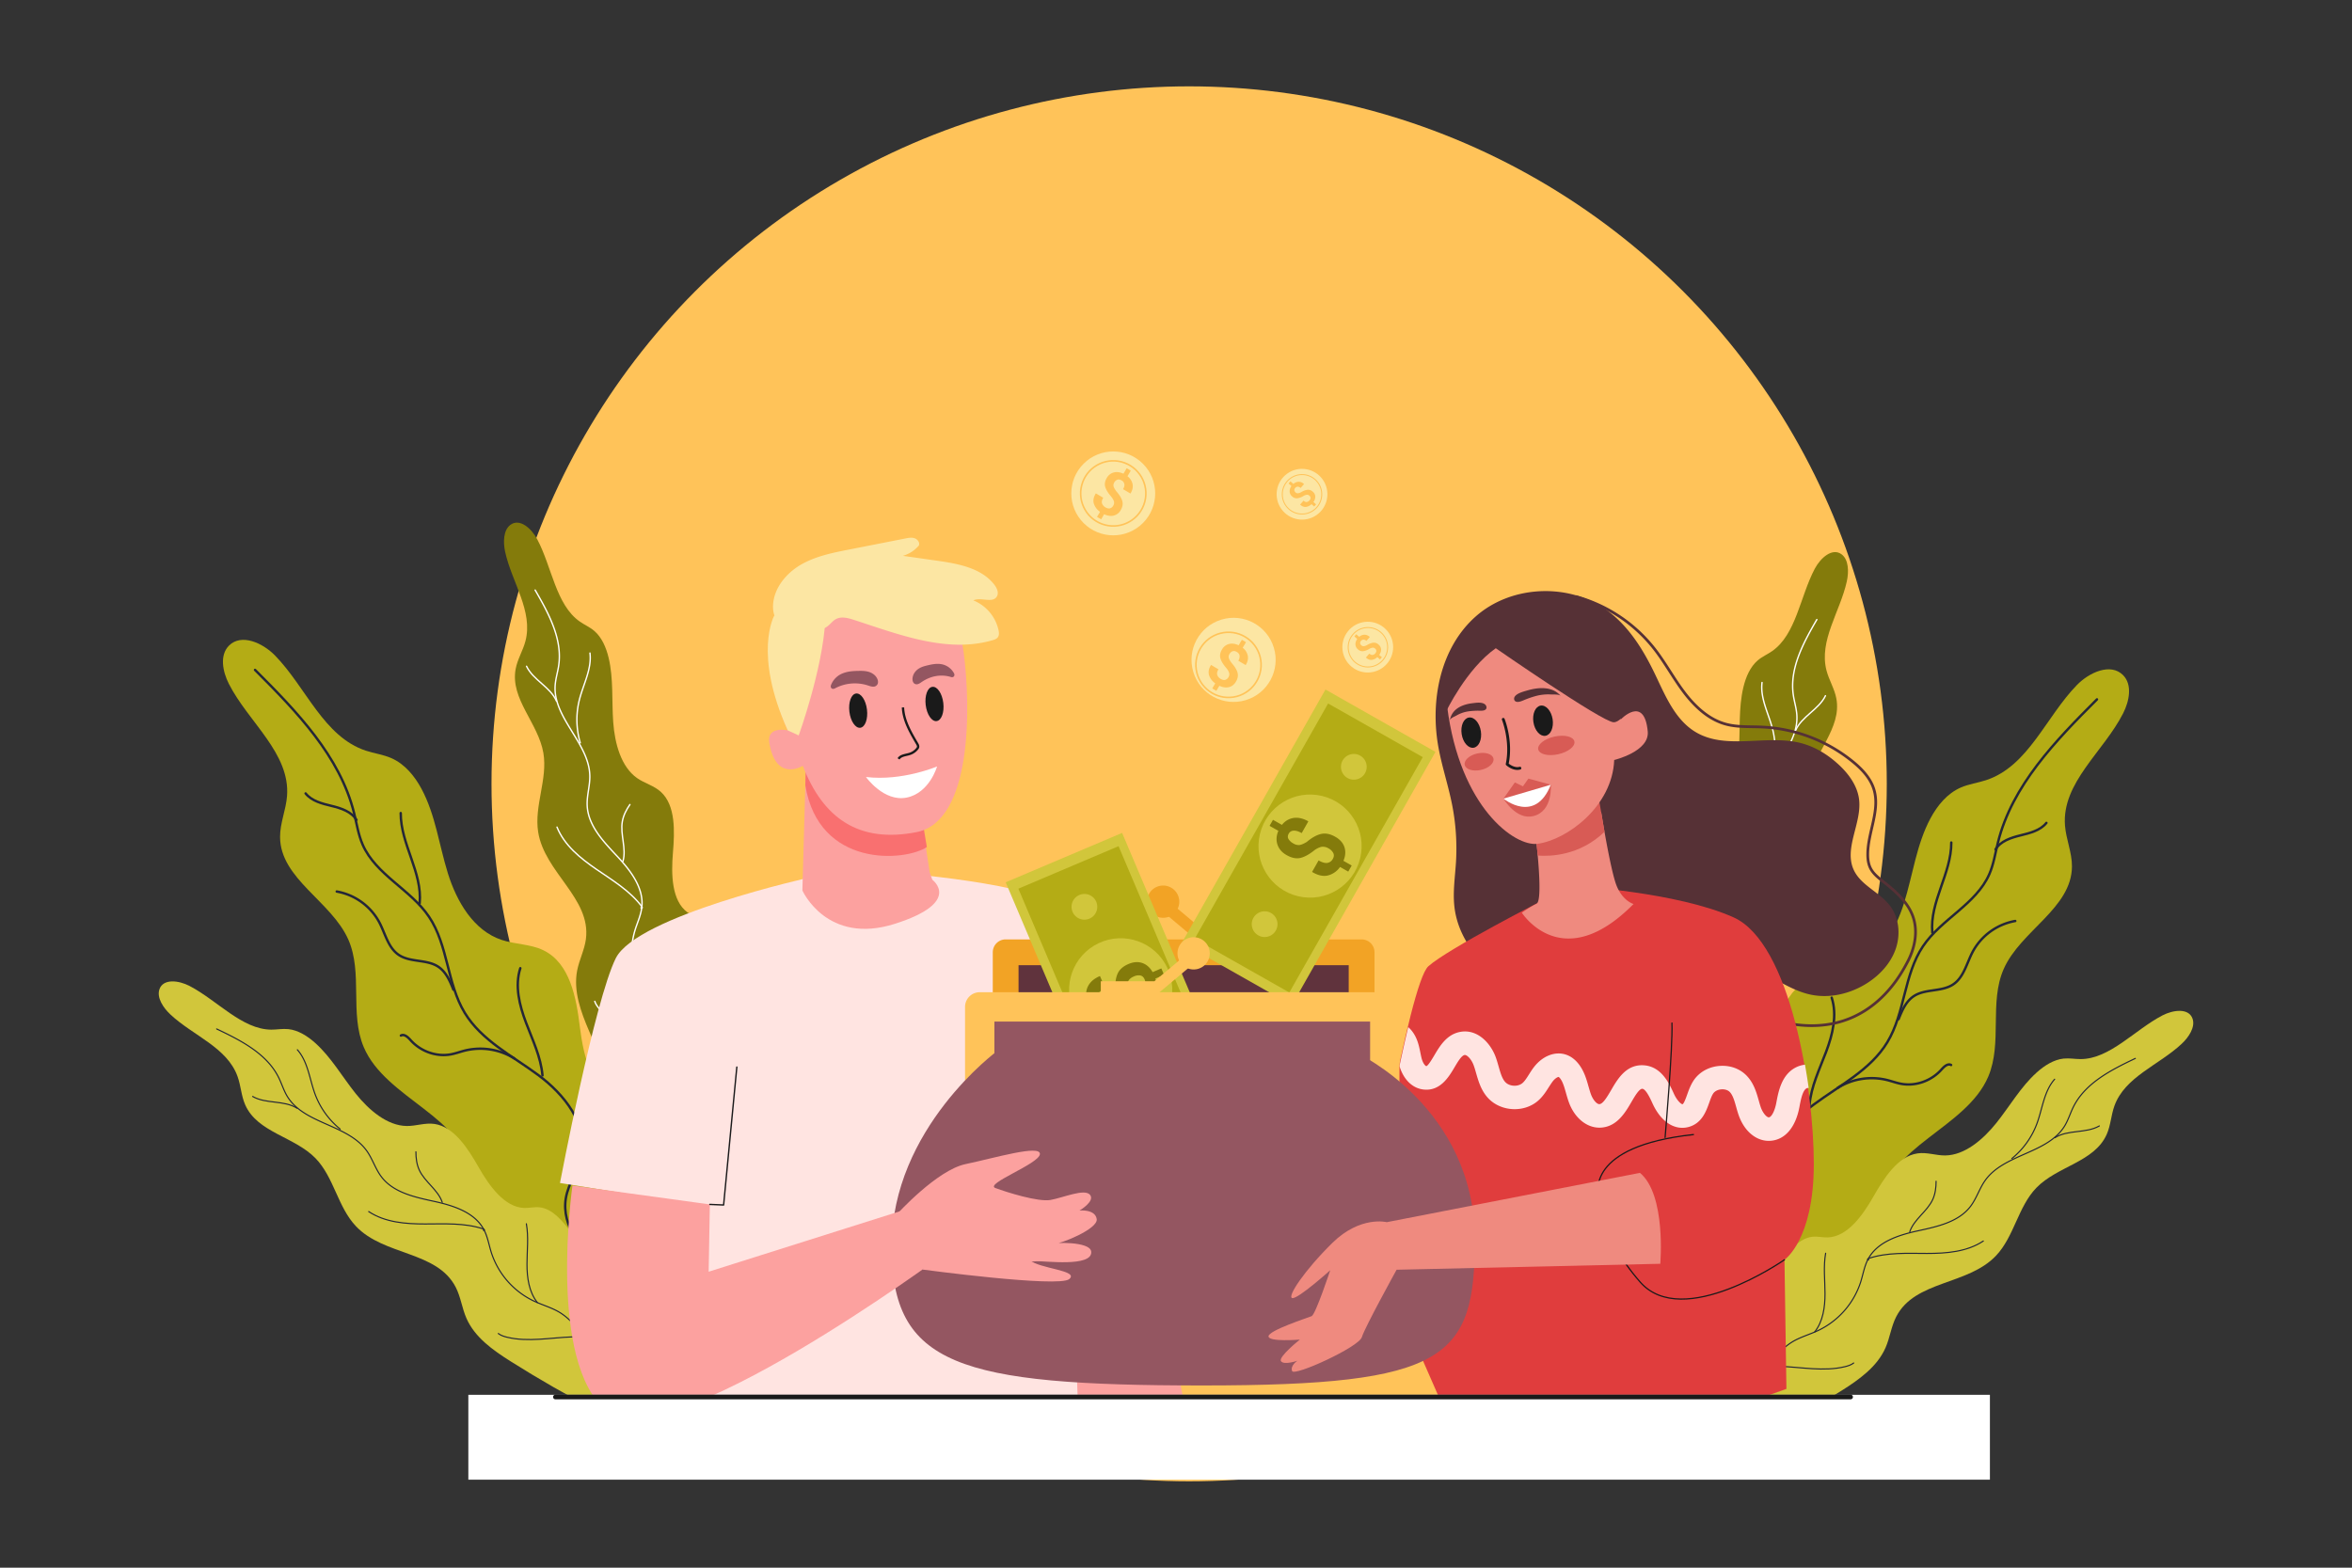 <svg xmlns="http://www.w3.org/2000/svg" viewBox="0 0 3000 2000"><rect x="0" y="0" width="3000" height="2000" fill="#333333" stroke="none"/><defs><style>.cls-1{isolation:isolate;}.cls-2{fill:#ffc359;}.cls-3{fill:#b4ac15;}.cls-17,.cls-22,.cls-25,.cls-26,.cls-28,.cls-29,.cls-4,.cls-6,.cls-8,.cls-9{fill:none;}.cls-4,.cls-8{stroke:#242638;}.cls-22,.cls-25,.cls-29,.cls-4,.cls-6,.cls-8,.cls-9{stroke-linecap:round;stroke-linejoin:round;}.cls-4{stroke-width:3.09px;}.cls-5{fill:#847b0b;}.cls-6{stroke:#fff;stroke-width:1.75px;}.cls-7{fill:#d1c63b;}.cls-8{stroke-width:1.43px;}.cls-9{stroke:#f97070;stroke-width:2.11px;}.cls-10{fill:#fca19f;}.cls-11{fill:#ffe4e1;}.cls-12{fill:#f97070;}.cls-13{fill:#945661;}.cls-14{fill:#1a1a1a;}.cls-15{fill:#fff;}.cls-16{fill:#fce6a3;}.cls-17{stroke:#563136;stroke-width:3.47px;}.cls-17,.cls-26,.cls-28{stroke-miterlimit:10;}.cls-18{fill:#563136;}.cls-19{fill:#e03d3d;}.cls-20{fill:#ef8a7f;}.cls-21{fill:#d85b55;}.cls-22,.cls-25,.cls-29{stroke:#1a1a1a;}.cls-22{stroke-width:1.57px;}.cls-23{fill:#f2a325;}.cls-24{fill:#60333d;}.cls-25{stroke-width:1.74px;}.cls-26,.cls-28{stroke:#ffc359;}.cls-26{stroke-width:2.02px;}.cls-26,.cls-27,.cls-28{mix-blend-mode:multiply;}.cls-28{stroke-width:1.22px;}.cls-29{stroke-width:5.96px;}</style></defs><g class="cls-1"><g id="Layer_1" data-name="Layer 1"><circle class="cls-2" cx="1516.76" cy="1000" r="889.84"/><path class="cls-3" d="M2707.84,861.16c-15.8-15.73-43-3.32-58.58,12.63-39.76,40.7-62,103.74-116,121.51-10.64,3.5-22,4.93-32.24,9.4-17.2,7.47-29.85,22.83-38.71,39.36-17.82,33.28-22.4,71.83-33.65,107.86s-32.68,72.83-68.49,84.78c-17.33,5.78-36.6,5.18-53.06,13.1-34.24,16.49-42.18,60.72-46.81,98.44s-15.51,82.18-51.27,95.07c-9.64,3.48-20.2,4.13-29.55,8.32-22.52,10.09-31.49,36.79-37.82,60.64q-34.82,131.19-59.58,264.77c-1.31,7-2.54,14.63.41,21.17,3.78,8.42,13.18,12.52,21.77,15.88l65.07,25.45c11.7,4.58,24.16,9.23,36.51,7,13.37-2.46,23.86-12.51,33.39-22.19q63.08-64.05,119.88-133.88c23.34-28.69,46.93-61.1,46.81-98.08-.07-19.38-6.78-38.43-5.43-57.76,5-71.92,107.55-94.91,135.63-161.32,18.1-42.8.9-94.49,19.58-137,21.53-49,86.84-77.44,87.11-131,.09-17.7-7.56-34.58-8.9-52.23-4.17-54.65,49.33-94.2,74.18-143.06C2716,894.41,2720.19,873.45,2707.84,861.16Z"/><path class="cls-4" d="M2674.71,892.23c-53,53-108.24,109.83-126.33,182.61-3.37,13.57-5.41,27.61-11,40.41-16.85,38.42-61.22,57.13-84.62,92-24.4,36.31-22.82,85-45.5,122.46-21.38,35.26-60.51,54.8-93.67,79.33s-63.84,62.81-55,103.09c4.12,18.71,16.4,35,19.63,53.87,6.21,36.28-21.73,68.68-48.08,94.39-44.83,43.74-93.87,90.92-103,152.89"/><path class="cls-4" d="M2421.69,1300.17c4.41-11,9.34-22.58,19.15-29.16,14.72-9.87,35.75-5.3,50.47-15.16,13.54-9.07,17.2-26.91,24.75-41.35a76.82,76.82,0,0,1,54.41-39.53"/><path class="cls-4" d="M2610.2,1049.82c-7.79,9.75-21,12.94-33.1,15.93s-25.29,7.18-31.79,17.84"/><path class="cls-4" d="M2488.88,1074.86c.24,39.44-27.83,75.72-24.17,115"/><path class="cls-4" d="M2344.09,1387.84a82.09,82.09,0,0,1,62.79-10c6.06,1.51,11.95,3.73,18.1,4.86,18.63,3.45,38.69-3.93,51.28-18.09,3.31-3.71,8-8.32,12.38-5.91"/><path class="cls-4" d="M2336.33,1272.78c7.31,22.52,1.18,47.12-7.18,69.27s-19.06,44-21.09,67.54"/><path class="cls-5" d="M2348.87,707.1c-11.8-8.64-26.72,4.57-34.08,18.42-18.75,35.35-23.75,83.77-54.36,105.11-6,4.2-12.75,7-18.42,11.87-9.49,8.09-15.14,21-18.3,34.24-6.36,26.54-3.91,54.69-5.88,82.13s-10.06,57.06-30.31,71.32c-9.81,6.91-21.66,9.58-30.64,17.87-18.68,17.24-17.52,50-15.21,77.55s1.7,61-18.39,75.88c-5.42,4-11.78,6.19-16.93,10.68-12.39,10.8-14.23,31.23-14.85,49.21q-3.42,98.92-.38,197.92c.16,5.23.44,10.81,3.13,15,3.46,5.38,9.76,6.78,15.47,7.79l43.22,7.63c7.77,1.37,16,2.67,23.26-.93,7.83-3.91,12.87-12.74,17.38-21.16q29.82-55.71,55-114.53c10.36-24.16,20.36-51,15.26-77.3-2.68-13.77-9.37-26.24-11.18-40.2-6.71-52,52.81-84.83,60.93-136.59,5.23-33.35-12.31-67.35-6.69-100.62,6.48-38.34,42.53-69.06,35.4-107.2-2.35-12.6-9.32-23.38-12.55-35.72-10-38.2,17.33-74.94,25.87-113.69C2358.36,729.45,2358.09,713.86,2348.87,707.1Z"/><path class="cls-6" d="M2317.41,790.4c-17.22,29.72-35.08,62.45-30,96.44,1.25,8.45,3.91,16.69,4.48,25.21,2.79,41.77-43.54,73.62-44.21,115.47-.21,12.75,4,25.31,3.34,38-1.23,25.25-20.41,45.41-37.71,63.85s-34.91,40.92-31.91,66c1.19,9.93,5.58,19.14,8.55,28.69a104.1,104.1,0,0,1-9.58,82.64c-5.94,10.09-13.61,19.17-18.51,29.79-7.1,15.4-7.89,32.85-8.57,49.8l-3,74.84"/><path class="cls-6" d="M2196.54,1064c4.54,6.57,8.33,13.84,9.68,21.71,2.87,16.74-5.47,34.29-.82,50.63"/><path class="cls-6" d="M2247.5,870.74c-2.5,20.51,8.59,39.91,13.59,60a104.14,104.14,0,0,1-1.21,54.56"/><path class="cls-6" d="M2328.4,887.57c-8.52,17.78-30.49,26.38-38.22,44.52"/><path class="cls-6" d="M2289.55,1092.79c-9.3,23.15-29.79,39.74-50.36,53.86s-42.55,27.32-57.61,47.22c-.47.62-1,1.45-.57,2.14s1.8,0,1.25-.54"/><path class="cls-6" d="M2132.35,1219.79c7.17,15.69,18.82,28.82,28.61,43s18.05,30.68,16.85,47.9"/><path class="cls-6" d="M2241.38,1315.1c-1.27,3.88-3.85,7.19-6.58,10.22-18.63,20.71-45.32,31.82-68.8,46.8-6.87,4.38-14.29,10.74-13.44,18.84"/><path class="cls-7" d="M2796.61,1299.57c-4.81-13.78-24.56-11.36-38.44-4.12-35.42,18.47-66.91,55.47-104.15,55.71-7.34,0-14.47-1.42-21.87-.65-12.38,1.29-24.35,8.75-34.4,17.81-20.24,18.24-34.15,42.77-51.29,64.23s-40.53,41.25-65.26,41.53c-12,.13-23.23-4.37-35.3-2.63-25.12,3.61-42.67,31.2-56.37,55.19s-33.06,51.09-58,52c-6.73.25-13.19-1.57-20-.79-16.3,1.88-29.37,17.64-40.05,32.08q-58.74,79.43-112.22,162.58c-2.82,4.39-5.75,9.14-5.91,14.1-.19,6.38,4.2,11.1,8.32,15.15l31.24,30.72c5.62,5.52,11.66,11.26,19.66,12.38,8.65,1.22,17.79-3.19,26.26-7.57q56-29,110-63.08c22.19-14,45.6-30.45,56.26-55,5.59-12.83,7.14-26.88,13.55-39.39,23.86-46.54,91.39-39.91,127.34-77.89,23.17-24.47,28-62.36,51.4-86.54,27-27.88,74-32.76,89.74-68.16,5.19-11.7,5.55-24.5,9.87-36.47,13.39-37.07,56.63-51.85,85.56-78.9C2791.78,1323.31,2800.38,1310.34,2796.61,1299.57Z"/><path class="cls-8" d="M2723.64,1350.29c-31,14.71-64.17,31.54-79.25,62.33-3.75,7.66-6.22,15.94-10.57,23.27-21.33,35.94-77.44,35.93-101.67,70-7.38,10.37-11.05,23.06-18.76,33.18-15.28,20.07-42.46,25.8-67.11,31.19s-51.86,13.92-63.58,36.26c-4.64,8.84-6.24,18.9-9.2,28.44a103.92,103.92,0,0,1-54.61,62.55c-10.59,4.94-22,8.07-32.07,14-14.55,8.65-25.07,22.55-35.2,36.11l-44.77,59.88"/><path class="cls-8" d="M2469.51,1507c0,8-1,16.09-4.32,23.33-7.11,15.39-23.89,25.11-29.3,41.18"/><path class="cls-8" d="M2620.7,1376.84c-13.65,15.46-15.5,37.69-22.72,57a104,104,0,0,1-31.85,44.19"/><path class="cls-8" d="M2677.73,1436.43c-17.06,9.81-40,4.46-56.62,15"/><path class="cls-8" d="M2529.73,1583.26c-20.74,13.79-47,15.85-71.88,15.83s-50.45-1.6-74.08,6.26c-.75.24-1.62.65-1.69,1.43s1.48,1,1.34.27"/><path class="cls-8" d="M2328.61,1598.83c-3,17-.82,34.35-.79,51.58s-2.51,35.44-13.23,48.92"/><path class="cls-8" d="M2364.4,1738.87c-3.23,2.48-7.23,3.75-11.19,4.7-27,6.49-55.27.53-83.06-.42-8.12-.28-17.82.76-21.7,7.9"/><path class="cls-3" d="M292.16,823.56c15.8-15.72,43-3.31,58.58,12.64,39.76,40.7,62,103.74,116,121.51,10.64,3.5,22,4.93,32.24,9.4,17.2,7.47,29.85,22.83,38.71,39.36,17.82,33.28,22.4,71.83,33.65,107.86s32.68,72.83,68.49,84.78c17.33,5.78,36.6,5.18,53.06,13.1,34.24,16.49,42.18,60.72,46.81,98.44s15.51,82.17,51.27,95.07c9.64,3.48,20.2,4.13,29.55,8.32,22.52,10.09,31.49,36.79,37.82,60.64q34.82,131.19,59.58,264.77c1.31,7,2.54,14.63-.41,21.17-3.78,8.42-13.18,12.52-21.77,15.88L830.7,1802c-11.7,4.57-24.16,9.23-36.51,7-13.37-2.46-23.86-12.51-33.39-22.19q-63.07-64-119.88-133.88c-23.34-28.69-46.93-61.1-46.81-98.08.07-19.38,6.78-38.43,5.43-57.76-5-71.92-107.55-94.91-135.63-161.32-18.1-42.8-.9-94.49-19.58-137-21.53-49-86.84-77.44-87.11-131-.09-17.7,7.56-34.58,8.9-52.23,4.17-54.65-49.33-94.2-74.18-143.06C284,856.82,279.81,835.86,292.16,823.56Z"/><path class="cls-4" d="M325.29,854.64c53,53,108.24,109.83,126.33,182.61,3.37,13.57,5.41,27.6,11,40.41,16.85,38.42,61.22,57.13,84.62,91.95,24.4,36.31,22.82,85.05,45.5,122.45,21.38,35.27,60.51,54.81,93.67,79.34s63.84,62.8,55,103.09c-4.12,18.71-16.4,35-19.63,53.87-6.21,36.28,21.73,68.68,48.08,94.38,44.83,43.75,93.87,90.93,103,152.9"/><path class="cls-4" d="M578.31,1262.58c-4.41-11-9.34-22.58-19.15-29.16-14.72-9.87-35.75-5.3-50.47-15.16-13.54-9.07-17.2-26.91-24.75-41.35a76.82,76.82,0,0,0-54.41-39.53"/><path class="cls-4" d="M389.8,1012.22c7.79,9.76,21,13,33.1,15.93s25.29,7.19,31.79,17.85"/><path class="cls-4" d="M511.12,1037.27c-.24,39.44,27.83,75.72,24.17,115"/><path class="cls-4" d="M655.91,1350.25a82.14,82.14,0,0,0-62.79-10c-6.06,1.52-12,3.74-18.1,4.87-18.63,3.45-38.69-3.93-51.28-18.09-3.31-3.71-8-8.32-12.38-5.91"/><path class="cls-4" d="M663.67,1235.18c-7.31,22.53-1.18,47.13,7.18,69.28s19.06,44,21.09,67.54"/><path class="cls-5" d="M651.13,669.51c11.8-8.64,26.72,4.57,34.08,18.42C704,723.28,709,771.7,739.57,793c6,4.2,12.75,7,18.42,11.87,9.49,8.09,15.14,21.05,18.3,34.23,6.36,26.55,3.91,54.7,5.88,82.14s10.06,57.06,30.31,71.32c9.81,6.91,21.66,9.58,30.64,17.87,18.68,17.24,17.52,50,15.21,77.55s-1.7,61,18.39,75.88c5.42,4,11.78,6.19,16.93,10.67,12.39,10.81,14.23,31.24,14.85,49.22q3.42,98.91.38,197.92c-.16,5.23-.44,10.81-3.13,15-3.46,5.38-9.76,6.78-15.47,7.79l-43.22,7.63c-7.77,1.37-16,2.67-23.26-.93-7.83-3.91-12.87-12.74-17.38-21.16q-29.82-55.71-55-114.53c-10.36-24.16-20.36-51-15.26-77.3,2.68-13.77,9.37-26.24,11.18-40.2,6.71-52-52.81-84.83-60.93-136.59-5.23-33.35,12.31-67.35,6.69-100.62-6.48-38.35-42.53-69.06-35.4-107.2C660,841,667,830.21,670.22,817.87c10-38.2-17.33-74.94-25.87-113.69C641.64,691.86,641.91,676.27,651.13,669.51Z"/><path class="cls-6" d="M682.59,752.81c17.22,29.72,35.08,62.45,30,96.44-1.25,8.45-3.91,16.69-4.48,25.21-2.79,41.77,43.54,73.62,44.21,115.47.21,12.75-4,25.31-3.34,38,1.23,25.25,20.41,45.41,37.71,63.85s34.91,40.92,31.91,66c-1.19,9.93-5.58,19.14-8.55,28.69a104.1,104.1,0,0,0,9.58,82.64c5.94,10.09,13.61,19.17,18.51,29.79,7.1,15.4,7.89,32.85,8.57,49.8l3,74.84"/><path class="cls-6" d="M803.46,1026.41c-4.54,6.57-8.33,13.84-9.68,21.71-2.87,16.74,5.47,34.29.82,50.63"/><path class="cls-6" d="M752.5,833.15c2.5,20.51-8.59,39.91-13.59,60a104.14,104.14,0,0,0,1.21,54.56"/><path class="cls-6" d="M671.6,850c8.52,17.78,30.49,26.38,38.22,44.52"/><path class="cls-6" d="M710.45,1055.2c9.3,23.15,29.79,39.74,50.36,53.86s42.55,27.32,57.61,47.21c.47.63,1,1.46.57,2.15s-1.8,0-1.25-.54"/><path class="cls-6" d="M867.65,1182.2c-7.17,15.69-18.82,28.82-28.61,43s-18,30.68-16.85,47.9"/><path class="cls-6" d="M758.62,1277.51c1.27,3.88,3.85,7.19,6.58,10.22,18.63,20.71,45.32,31.82,68.8,46.8,6.87,4.38,14.29,10.74,13.44,18.84"/><path class="cls-7" d="M203.39,1262c4.81-13.78,24.56-11.36,38.44-4.12,35.42,18.47,66.91,55.47,104.15,55.71,7.34,0,14.47-1.42,21.87-.65,12.38,1.29,24.35,8.75,34.4,17.81,20.24,18.24,34.15,42.77,51.29,64.23s40.53,41.25,65.26,41.53c12,.13,23.23-4.37,35.3-2.63,25.12,3.61,42.67,31.2,56.37,55.19s33.06,51.09,58,52c6.73.25,13.19-1.57,20-.79,16.3,1.88,29.37,17.64,40,32.08q58.74,79.43,112.22,162.58c2.82,4.39,5.75,9.14,5.91,14.1.19,6.38-4.2,11.1-8.32,15.15l-31.24,30.71c-5.62,5.53-11.66,11.27-19.66,12.39-8.65,1.22-17.79-3.19-26.26-7.57q-56-29-110-63.08c-22.19-14-45.6-30.45-56.26-55-5.59-12.84-7.14-26.88-13.55-39.39-23.86-46.54-91.39-39.91-127.34-77.89-23.17-24.47-28-62.36-51.4-86.55-27-27.87-74-32.76-89.74-68.15-5.18-11.7-5.55-24.51-9.87-36.47-13.39-37.07-56.63-51.85-85.56-78.9C208.22,1285.72,199.62,1272.75,203.39,1262Z"/><path class="cls-8" d="M276.36,1312.7c31,14.71,64.17,31.53,79.25,62.33,3.75,7.66,6.22,15.94,10.57,23.27,21.33,35.94,77.44,35.93,101.67,70,7.38,10.37,11,23.06,18.76,33.18,15.28,20.07,42.46,25.8,67.11,31.19s51.86,13.92,63.58,36.26c4.64,8.84,6.24,18.9,9.2,28.44a103.92,103.92,0,0,0,54.61,62.55c10.59,4.94,22,8.07,32.07,14,14.55,8.65,25.07,22.55,35.2,36.11l44.77,59.88"/><path class="cls-8" d="M530.49,1469.4c0,8,1,16.09,4.32,23.33,7.11,15.39,23.89,25.11,29.3,41.18"/><path class="cls-8" d="M379.3,1339.25c13.65,15.46,15.5,37.68,22.72,57a104,104,0,0,0,31.85,44.19"/><path class="cls-8" d="M322.27,1398.84c17.06,9.81,40,4.46,56.62,15"/><path class="cls-8" d="M470.27,1545.67c20.74,13.79,47,15.85,71.88,15.83s50.45-1.6,74.08,6.26c.75.24,1.62.65,1.69,1.43s-1.48,1-1.34.27"/><path class="cls-8" d="M671.39,1561.24c3,17,.82,34.35.79,51.57s2.51,35.45,13.23,48.93"/><path class="cls-8" d="M635.6,1701.28c3.23,2.48,7.23,3.75,11.19,4.7,27,6.49,55.27.53,83.06-.42,8.12-.28,17.82.76,21.7,7.9"/><line class="cls-9" x1="841.93" y1="1527.09" x2="729.66" y2="1557.25"/><path class="cls-10" d="M1449.4,1357.24s39.16,323.88,45.19,352.5,27.11,140.09,27.11,140.09l-144.61,1.51L1347,1587.72l-10.54-132.56Z"/><path class="cls-11" d="M1033.63,1119.23s-221.06,49-248.17,103.19-71.19,286.78-71.19,286.78l186.26,30L880,1854.35s259.1,54.23,497.11-3L1365,1523h135.57s-40.67-290.36-132.18-360.41c-48.81-37.36-229.35-49.33-229.35-49.33Z"/><path class="cls-10" d="M1028,973.73,1023.44,1136s31.16,70.17,118,42.55,47.71-56.25,47.71-56.25l-3.37-9.68-16.1-106.7Z"/><path class="cls-12" d="M1027.17,1001.81l.64-23.22,42.84,4.82,41.77,9.48,61.4,37.5,8.39,50.28C1154.06,1099.2,1044.5,1107.56,1027.17,1001.81Z"/><path class="cls-10" d="M1229.08,831.69c9.49,71.27,10.75,215.9-59.77,229.85-74.21,14.67-119.61-18-145.35-84.57,0,0-34,21.67-42.67-29.05-3.82-22.37,23.46-16.15,23.46-16.15s-69.79-148.7,38.3-197.42C1123.26,698.2,1216.1,734.13,1229.08,831.69Z"/><path class="cls-13" d="M1107.1,874.51c2.32.73,4.67,1.62,7,1.53a5.82,5.82,0,0,0,5.51-3.94c1.2-3.72-1.22-8.29-4.1-10.86-5.8-5.16-13.14-5.47-19.9-5.36-6.92.12-13.9.47-20.32,3a26.14,26.14,0,0,0-15.17,14.72,4.92,4.92,0,0,0-.43,2.87,3.13,3.13,0,0,0,2.81,2.39,6.54,6.54,0,0,0,3.27-1.07A53.84,53.84,0,0,1,1107.1,874.51Z"/><path class="cls-13" d="M1176.05,869.78c-1.86,1.25-3.71,2.65-5.74,3.1a4.92,4.92,0,0,1-5.55-2.58c-1.78-3.35-.61-8.36,1.37-11.51,4-6.34,10.25-8.33,16.11-9.76s12.1-2.72,18.14-1.76a22.78,22.78,0,0,1,16,10.86,5.28,5.28,0,0,1,1,2.7,3.14,3.14,0,0,1-2,3,5.24,5.24,0,0,1-3-.3C1200.25,860,1187.31,862.24,1176.05,869.78Z"/><path class="cls-14" d="M1147.39,968.92c1.78-2.84,5.41-3.7,9.26-4.6a45,45,0,0,0,4.54-1.22,21.61,21.61,0,0,0,9.93-7,6.87,6.87,0,0,0,1.32-2.39c.63-2.32-.65-4.52-1.43-5.83-8.4-14.33-17.08-29.14-17.76-45.44l-3,.13c.72,17,9.59,32.18,18.18,46.82.72,1.23,1.4,2.51,1.12,3.53a4.21,4.21,0,0,1-.79,1.33,18.5,18.5,0,0,1-8.53,6c-1.36.46-2.81.8-4.27,1.14-4.27,1-8.68,2-11.11,5.94Z"/><ellipse class="cls-14" cx="1191.98" cy="898.07" rx="11.31" ry="22.02" transform="translate(-99.93 150.86) rotate(-6.95)"/><path class="cls-14" d="M1105.84,905.23c-1.47-12.07-7.69-21.24-13.89-20.48s-10,11.15-8.55,23.22,7.69,21.24,13.88,20.49S1107.31,917.3,1105.84,905.23Z"/><path class="cls-15" d="M1195.25,977.82s-44.33,18.95-90.69,13.46c0,0,22.78,32.15,51.94,26.24S1195.25,977.82,1195.25,977.82Z"/><path class="cls-16" d="M1004.75,931.77l14,6.51s30.5-84.17,33.89-146.87l-65-6.22S960.24,833.19,1004.75,931.77Z"/><path class="cls-16" d="M1089.13,790.81c-7.54-2.45-16.12-4.73-23.05-.89-3.67,2-6.28,5.51-9.49,8.2-13.52,11.33-33.72,6.8-50.59,1.67-4.12-1.25-8.34-2.56-11.73-5.22-6.33-5-8.5-13.67-8.26-21.71.66-21.89,16.24-41.12,35.12-52.2S1062,705.19,1083.46,701L1155,686.93c3.88-.76,8-1.51,11.7-.21s6.77,5.46,5.4,9.16a41.76,41.76,0,0,1-20.52,13.22l43.62,6.22c26.8,3.81,56.34,9.15,73,30.49,3.39,4.34,6.12,10.42,3.32,15.15-5.42,9.16-20.45.38-30,5a53.33,53.33,0,0,1,32.18,38.31c.58,2.84.86,6-.73,8.41s-4.4,3.34-7.07,4.12C1207.75,833.62,1146.72,809.51,1089.13,790.81Z"/><path class="cls-17" d="M2009.6,761a191.87,191.87,0,0,1,100.15,66.21c14,17.8,24.69,38,38.32,56s31.11,34.52,52.92,40.55c15.13,4.18,31.12,3,46.8,3.77a198.19,198.19,0,0,1,115.05,43.81c11.87,9.63,23,21.27,27.41,35.9,8.16,26.89-8.08,55-7.93,83.13,0,5.88.82,11.88,3.44,17.14,3.61,7.26,10.28,12.42,16.65,17.44,15.89,12.52,32,26.76,38.13,46,6.05,18.87,1.44,39.86-8,57.27s-58,112.72-183.32,68.83"/><path class="cls-18" d="M2371.24,1019.57c3.87,30.32-19.51,62.13-6.88,90,9.11,20.08,33.31,28.59,46.55,46.23,11.77,15.67,13.42,37.6,6.66,56s-21.09,33.36-37.83,43.57c-20.79,12.68-46.19,18.54-70,13.6-33.54-7-60.31-33.74-93.8-40.94-40.67-8.75-80.79,12.74-119.91,26.89-47.17,17.07-99.86,23.75-147.48,8s-88.46-57.36-93.57-107.27c-1.91-18.63,1-37.37,2.15-56.07a288.43,288.43,0,0,0-5-73.19c-4.84-24.42-12.83-48.14-17.33-72.62-11-59.8,2.17-127.55,47.88-167.65,46-40.4,120.93-42.9,169.56-5.65,26.41,20.23,44.34,49.54,58.72,79.54,13.29,27.7,25.75,58.55,52.22,74.15,39.31,23.15,90.46,2.31,134.56,14,17.88,4.74,34.06,14.81,47.62,27.41C2358.07,987.33,2369,1002.31,2371.24,1019.57Z"/><path class="cls-19" d="M1969.1,1147.91s-122.3,62.4-147.26,84.86-77.37,341.94-77.37,341.94l104.82,239.61s159.74,57.41,429.31-42.43l-2.5-164.73s37.44-25,37.44-122.3-29.95-282-102.33-314.49S2009,1130.44,2009,1130.44Z"/><path class="cls-20" d="M1958.32,1062.43s10.75,86,1.59,90.5a142.37,142.37,0,0,0-18.75,11.51s51.46,81,142.44-11.15c0,0-13.58-3.67-21.5-23.06s-19.84-94.52-19.84-94.52Z"/><path class="cls-21" d="M1961.38,1091.49c-1.44-16.11-3.06-29.06-3.06-29.06l80.7-45.25s5,29.45,7.55,44C2014.74,1091.79,1977.25,1092.74,1961.38,1091.49Z"/><path class="cls-20" d="M1845.89,901.48c16.23,128.66,86.32,179,115.36,175,37.48-5.09,95.39-47.75,97.69-106.92,0,0,45.19-10.74,42.78-36.39-4.43-47.24-34.79-15-34.79-15s38.63-115-88.88-150.54C1943.54,758,1830.32,778.14,1845.89,901.48Z"/><path class="cls-18" d="M1990.81,888c-2.1-2.54-8.89-1.81-12-2a61.24,61.24,0,0,0-19.22,1.78,122.09,122.09,0,0,0-14.35,4.82c-3.16,1.24-8.52,4.1-12,2.3-2.15-1.11-2.49-3.93-1.32-5.91,2.7-4.57,11.13-6.65,16.23-8.14C1963,876.47,1980.62,875.57,1990.81,888Z"/><path class="cls-18" d="M1849.27,919.18c.51-3.07,5.93-4.88,8.22-6.21a42.91,42.91,0,0,1,15.23-5.4,90.14,90.14,0,0,1,12.84-.89c2.9,0,8.15.61,10-2.29,1.15-1.8.21-4.48-1.5-5.84-4-3.15-11.19-2-15.67-1.44C1865.32,898.61,1851.7,904.22,1849.27,919.18Z"/><ellipse class="cls-21" cx="1985.1" cy="951" rx="23.62" ry="11.51" transform="translate(-159.04 453.3) rotate(-12.53)"/><path class="cls-21" d="M1904.91,967.68c-1.29-5.79-10.53-8.67-20.64-6.43s-17.25,8.77-16,14.57,10.54,8.68,20.64,6.43S1906.2,973.48,1904.91,967.68Z"/><path class="cls-14" d="M1938.41,981.9c-8.77,2-16.88-5.38-17.23-5.7a1.79,1.79,0,0,1-.54-1.69c6.07-28.53-4.77-55.88-4.88-56.15a1.78,1.78,0,0,1,1-2.33,1.83,1.83,0,0,1,2.33,1c.45,1.14,11.09,28,5.28,57.17,2,1.58,7.66,5.45,13.27,4.21l.6-.15a1.79,1.79,0,0,1,.87,3.48Z"/><ellipse class="cls-14" cx="1968.18" cy="919.32" rx="12.39" ry="19.5" transform="translate(-118.36 314.97) rotate(-8.88)"/><ellipse class="cls-14" cx="1876.65" cy="934.55" rx="12.39" ry="19.5" transform="translate(-121.81 301.01) rotate(-8.88)"/><path class="cls-21" d="M1978.07,1001.12l-28.58-7.82-6.94,9.84-10.33-4.92-14.56,20.66s16.09,27.6,38,22.3C1981.09,1035.06,1978.07,1001.12,1978.07,1001.12Z"/><path class="cls-15" d="M1978.07,1001.12l-60.41,17.76S1958,1051.93,1978.07,1001.12Z"/><path class="cls-18" d="M1844.37,908.07s25.8-54.51,63.51-81.09c0,0,135.53,93.94,150.32,94.47,0,0,8,.73,16.25-14s11.37-121-68.18-143.19S1821.32,799.78,1844.37,908.07Z"/><path class="cls-22" d="M2276.1,1607.16s-129.79,90.48-184.08,28.39-53-112-53-112-17.48-61.15,121-76.13"/><path class="cls-11" d="M1796.21,1310.39a35.09,35.09,0,0,1,4.38,4.49c7.25,9,9.32,19.23,11.15,28.28.43,2.12.85,4.23,1.35,6.3,1.76,7.19,4.94,10.55,6.25,10.7,2.42-.75,7.4-9.18,10.08-13.7,7.18-12.14,16.12-27.26,33.91-30.15,21.37-3.45,38.12,14.57,44.65,32.81,1.34,3.76,2.46,7.66,3.56,11.57,2.23,7.82,4.33,15.21,8.36,19.67,5.27,5.81,16.23,6.45,22.13,1.31,2.86-2.49,5.41-6.52,8.11-10.79,2-3.14,4-6.39,6.56-9.65,11-14.19,26.91-20.38,40.74-15.75,6.51,2.19,12.22,6.59,17,13.07,6.46,8.83,9.24,18.71,11.7,27.42,1,3.37,1.89,6.74,3.09,10,2.55,7,7.34,12.65,10.7,12.65h.1c4.62-.14,10.11-9.57,15-17.88,8.23-14.13,19.35-33.47,42.21-31.63,22.2,1.81,31.95,23.29,37.78,36.13,4.23,9.31,9.49,13.47,11,13.53,1.78-.49,4.49-8.1,5.94-12.18,2-5.63,4.29-12,8.06-17.8,7-10.72,18.84-17.59,32.56-18.86s26.66,3.31,35.48,12.57c9,9.48,12.32,21.13,15.23,31.41.8,2.85,1.6,5.7,2.53,8.45,2.67,7.8,7.8,13.36,10.5,13.08,3-.27,7.32-7.36,9.44-18.74,2.78-14.94,7-37.52,27.37-46.09a34.53,34.53,0,0,1,9.15-2.3c1.76,9.94,3.34,19.87,4.71,29.68a5.67,5.67,0,0,0-2.26.23c-5.5,2.31-7.92,15.34-9.53,24-4.78,25.72-18,41.43-36.15,43.1-1,.09-2,.14-3,.14-16.63,0-31.56-12.78-38.58-33.38-1.11-3.25-2.07-6.61-3-10-2.14-7.6-4.17-14.79-8.07-18.88-2.44-2.56-6.58-3.83-11.05-3.42s-8.29,2.43-10.22,5.39-3.35,7-4.95,11.51c-4,11.1-9.37,26.3-26.09,31-18,5-35.64-6.51-46.31-30-2.48-5.47-8.3-18.28-13-18.66-4,0-9.42,9.21-13.88,16.86-7.89,13.53-18.68,32.06-39.88,32.74-16.85.51-32.53-12.15-39.89-32.3-1.45-4-2.62-8.06-3.78-12.16-1.94-6.89-3.78-13.4-7-17.87a8.78,8.78,0,0,0-2.25-2.33c-.86-.17-4.36,1.46-7.58,5.63-1.79,2.33-3.36,4.86-5,7.36-3.56,5.63-7.6,12-13.77,17.38-18,15.68-47.91,13.92-64-3.8-8.74-9.65-12-21.31-15-31.6-.92-3.27-1.84-6.53-3-9.67-2.9-8.11-8.76-13.77-11.63-13.33-4,.65-8.94,9.07-12.94,15.83-7.3,12.34-18.44,31-40.09,28.14-13.92-1.83-24.92-12.93-30.06-29.83C1788.76,1342.57,1792.51,1325.77,1796.21,1310.39Z"/><circle class="cls-23" cx="1483.64" cy="1150.25" r="20.59" transform="translate(-224.58 371.64) rotate(-13.28)"/><polygon class="cls-24" points="1283.34 1288.31 1289.89 1214.36 1731.67 1219.04 1729.8 1307.03 1283.34 1288.31"/><polygon class="cls-23" points="1602.04 1200.79 1528.18 1200.79 1479.29 1159.73 1488.93 1148.26 1533.63 1185.82 1602.04 1185.82 1602.04 1200.79"/><path class="cls-23" d="M1266.27,1307h32.9v-75.68H1720.3V1307h32.9V1214.9a16.45,16.45,0,0,0-16.45-16.45h-454a16.45,16.45,0,0,0-16.45,16.45Z"/><rect class="cls-7" x="1483.49" y="1000.28" width="371.4" height="161.32" transform="translate(-94.33 1999.96) rotate(-60.45)"/><rect class="cls-3" x="1496.68" y="1012.38" width="345.14" height="138.81" transform="translate(-95.04 2000.44) rotate(-60.45)"/><circle class="cls-7" cx="1671" cy="1079.4" r="65.77" transform="translate(233.5 2454.52) rotate(-76.59)"/><path class="cls-7" d="M1621.14,1164.74a16.41,16.41,0,1,0,6.18,22.38A16.41,16.41,0,0,0,1621.14,1164.74Z"/><path class="cls-7" d="M1734.92,964a16.41,16.41,0,1,0,6.18,22.37A16.41,16.41,0,0,0,1734.92,964Z"/><path class="cls-5" d="M1694.66,1082.41a13.92,13.92,0,0,0-8.22-2.16q-3.7.4-9.08,3.82-10.17,8.29-18.29,10.36t-17.91-3.47q-8.88-5-11.71-13.36t1.1-17.64l-11.22-6.35,4.36-7.71,11.44,6.47a23.1,23.1,0,0,1,14.92-8.87q8.81-1.29,18.75,4.33l-8.46,15q-5.89-3.35-10.21-3.11a7.23,7.23,0,0,0-6.32,3.79q-2.11,3.72-.34,6.86a15.78,15.78,0,0,0,6.23,5.68,12.82,12.82,0,0,0,7.67,2q3.53-.39,9.37-3.9,9.67-8.15,18.12-10.17t18.18,3.48q9.15,5.17,11.81,13.31t-1.27,17.44l10.53,6-4.39,7.76-10.48-5.93a26.83,26.83,0,0,1-15.14,10.75q-9.06,2.37-20.27-4.25l-.21-.26,8.25-14.57q7,3.95,11.37,3.11a9.7,9.7,0,0,0,6.82-5.1c1.48-2.62,1.69-5.06.62-7.3A13.93,13.93,0,0,0,1694.66,1082.41Z"/><rect class="cls-7" x="1243.87" y="1184.4" width="371.4" height="161.32" transform="translate(823.31 3075.16) rotate(-112.99)"/><rect class="cls-3" x="1257.71" y="1196.12" width="345.14" height="138.81" transform="translate(823.86 3076.46) rotate(-112.99)"/><circle class="cls-7" cx="1429.46" cy="1262.68" r="65.77" transform="translate(-402.99 733.67) rotate(-25.35)"/><path class="cls-7" d="M1466.87,1354.17a16.41,16.41,0,1,0,21.52,8.7A16.41,16.41,0,0,0,1466.87,1354.17Z"/><path class="cls-7" d="M1376.76,1141.77a16.41,16.41,0,1,0,21.52,8.7A16.41,16.41,0,0,0,1376.76,1141.77Z"/><path class="cls-5" d="M1446.24,1245.73q-4.79,2-6.72,5.21t-2.49,9.53q.39,13.11-2.9,20.82t-13.65,12.11q-9.39,4-17.73,1.16t-13.33-11.6l-11.87,5-3.46-8.16,12.09-5.14a23,23,0,0,1,2-17.23q4.32-7.79,14.84-12.25l6.72,15.8q-6.24,2.65-8.68,6.21a7.28,7.28,0,0,0-.84,7.33c1.12,2.62,2.87,4.11,5.25,4.44a15.84,15.84,0,0,0,8.29-1.49,12.8,12.8,0,0,0,6.22-4.91q1.83-3,2.6-9.8-.58-12.63,2.94-20.57t13.83-12.32q9.67-4.11,17.75-1.27t13.07,11.61l11.13-4.73,3.49,8.21-11.08,4.71a26.81,26.81,0,0,1-.68,18.55q-3.63,8.64-15.7,13.51H1457l-6.55-15.41q7.37-3.13,9.38-7.14a9.69,9.69,0,0,0,.1-8.51c-1.18-2.78-3-4.42-5.41-4.94A14,14,0,0,0,1446.24,1245.73Z"/><polygon class="cls-13" points="1255.26 1359.44 1259.01 1290.18 1753.2 1284.56 1756.94 1372.54 1255.26 1359.44"/><path class="cls-2" d="M1230.93,1389.39h37.44v-86.11h479.22v86.11H1785V1284.56a18.72,18.72,0,0,0-18.72-18.72H1249.65a18.72,18.72,0,0,0-18.72,18.72Z"/><path class="cls-13" d="M1272.11,1340.72s-134.78,98.72-134.78,249.7,84.86,177.11,396.85,177.11,346.94-34.85,346.94-185.82c0-168.4-149.76-238.09-149.76-238.09Z"/><polygon class="cls-2" points="1404.08 1266.78 1477.94 1266.78 1526.83 1225.71 1517.2 1214.25 1472.49 1251.8 1404.08 1251.8 1404.08 1266.78"/><circle class="cls-2" cx="1522.48" cy="1216.24" r="20.59" transform="translate(-414.08 1432.79) rotate(-45)"/><path class="cls-22" d="M2123.85,1451.17s10-116.07,8.73-146"/><path class="cls-20" d="M2117.71,1612.29s7.72-88.13-25.91-116l-322.94,62.92s-33.72-8.6-69.34,26.38-58.52,69.36-51.11,70.49,48.32-35.57,48.32-35.57S1678.05,1677,1673,1679.1s-54.84,18.17-55,25.71S1658,1709,1658,1709s-28,22.25-24.07,27.58,20.92-.6,20.92-.6-9.46,6.13-6.74,13.17,85.13-30.6,88.95-43.27,44.33-86,44.33-86Z"/><path class="cls-10" d="M1202.17,1601.32s-351.06,259.39-427.81,198.85-44.18-287.7-44.18-287.7l175.23,24.08-1.5,85.86L1166,1539.56Z"/><path class="cls-10" d="M1144.65,1548.44s50.48-55.68,86.9-63.31,95.66-25.29,94.87-12.8-71.23,38-56.73,43.35,54.37,18,70.31,15.17,43.3-14.85,50.27-6.61-13.36,20.11-13.36,20.11,20-2.1,21.95,10.87-47.77,32.3-53.22,31.35,45.59-3.81,46.27,10.61c.94,19.65-59.9,11.23-69.87,11.9-73,4.93-150.28,8.68-150.28,8.68Z"/><path class="cls-10" d="M1176.64,1619.64s174.09,23.4,187.2,12.17-38.38-13.1-50.55-24.34S1183.19,1604.67,1176.64,1619.64Z"/><polyline class="cls-25" points="905.41 1536.55 922.99 1537.28 939.84 1361.31"/><circle class="cls-16" cx="1566.92" cy="848.31" r="53.5" transform="matrix(0.96, -0.29, 0.29, 0.96, -176.81, 481.87)"/><circle class="cls-26" cx="1566.92" cy="848.31" r="41.58" transform="translate(-162.46 419.24) rotate(-14.5)"/><g class="cls-27"><path class="cls-2" d="M1566.87,864a7,7,0,0,0,1-5.24,17.73,17.73,0,0,0-3.63-6.39q-5.94-6.9-7.55-12.34t2-11.45a14.18,14.18,0,0,1,9-7q5.68-1.41,12.19,1.61l4.17-7,5.22,3.1-4.22,7.13a16.92,16.92,0,0,1,6.52,10.11q1.1,5.78-2.6,11.8l-.17.12-9.36-5.55a9.65,9.65,0,0,0,1.64-6.47,6.55,6.55,0,0,0-3.41-4.62c-2.06-1.22-3.87-1.56-5.42-1a7.48,7.48,0,0,0-4,3.52,6.47,6.47,0,0,0-.94,4.91q.57,2.37,3.67,6.57,5.9,6.69,7.47,12.27t-2,11.55q-3.39,5.71-9,7c-3.74.88-7.78.3-12.15-1.72l-3.84,6.47-5.22-3.1,3.84-6.47a20.25,20.25,0,0,1-7.88-10.34q-1.9-6,2.4-13l.21-.13,9.33,5.53c-1.66,2.8-2.16,5.21-1.5,7.21a9.1,9.1,0,0,0,4.28,5q3.21,1.91,5.76,1.29A6.71,6.71,0,0,0,1566.87,864Z"/></g><circle class="cls-16" cx="1419.96" cy="629.45" r="53.5" transform="translate(-29.19 1188.43) rotate(-45)"/><circle class="cls-26" cx="1419.96" cy="629.45" r="41.58" transform="translate(334.28 1740.22) rotate(-69.56)"/><g class="cls-27"><path class="cls-2" d="M1419.91,645.14a6.94,6.94,0,0,0,1-5.23q-.57-2.55-3.62-6.39-5.94-6.9-7.55-12.35t2-11.45a14.22,14.22,0,0,1,9-7c3.78-.93,7.84-.4,12.19,1.62l4.17-7,5.22,3.1-4.23,7.12a16.94,16.94,0,0,1,6.53,10.11q1.1,5.79-2.61,11.8l-.16.13-9.36-5.55c1.41-2.39,2-4.55,1.63-6.47a6.55,6.55,0,0,0-3.4-4.62q-3.09-1.83-5.43-1a7.54,7.54,0,0,0-4,3.51,6.47,6.47,0,0,0-.93,4.91c.37,1.59,1.6,3.78,3.67,6.58q5.88,6.69,7.46,12.26t-2,11.56a14.09,14.09,0,0,1-9,7q-5.6,1.32-12.14-1.72l-3.84,6.47-5.23-3.1,3.84-6.47a20.15,20.15,0,0,1-7.87-10.33q-1.9-6,2.39-13l.22-.14,9.33,5.53c-1.67,2.81-2.17,5.21-1.51,7.22a9.12,9.12,0,0,0,4.28,5q3.23,1.9,5.76,1.29A6.63,6.63,0,0,0,1419.91,645.14Z"/></g><circle class="cls-16" cx="1660.74" cy="630.58" r="32.38" transform="translate(-57.64 1080.97) rotate(-35.48)"/><circle class="cls-28" cx="1660.74" cy="630.58" r="25.17" transform="translate(-70.98 234.57) rotate(-7.91)"/><g class="cls-27"><path class="cls-2" d="M1670.07,632.36a4.25,4.25,0,0,0-3-1.19,10.73,10.73,0,0,0-4.21,1.44,21.49,21.49,0,0,1-8.19,3.11,8.49,8.49,0,0,1-6.59-2.44,8.59,8.59,0,0,1-3.13-6.11,11,11,0,0,1,2.32-7.07l-3.71-3.27,2.42-2.76,3.77,3.31a10.24,10.24,0,0,1,6.74-2.75,9.9,9.9,0,0,1,6.73,2.87l.06.11-4.36,4.95a5.81,5.81,0,0,0-3.66-1.7,4.67,4.67,0,0,0-4.35,4.62,4.55,4.55,0,0,0,1.65,2.75,3.91,3.91,0,0,0,2.81,1.1,12.52,12.52,0,0,0,4.32-1.45,20.14,20.14,0,0,1,8.13-3.06,8.69,8.69,0,0,1,6.65,2.46,8.49,8.49,0,0,1,3.18,6.13,11.17,11.17,0,0,1-2.38,7l3.42,3-2.43,2.76-3.42-3a12.29,12.29,0,0,1-7,3.53c-2.53.3-5-.66-7.45-2.89l-.06-.14,4.33-4.93c1.48,1.31,2.86,1.87,4.12,1.7a5.49,5.49,0,0,0,3.43-2,4.66,4.66,0,0,0,1.41-3.29A4,4,0,0,0,1670.07,632.36Z"/></g><circle class="cls-16" cx="1744.64" cy="825.68" r="32.38" transform="translate(4.55 1660.9) rotate(-50.97)"/><circle class="cls-28" cx="1744.64" cy="825.68" r="25.17" transform="translate(882.45 2552.57) rotate(-88.79)"/><g class="cls-27"><path class="cls-2" d="M1754,827.46a4.25,4.25,0,0,0-3-1.19,10.78,10.78,0,0,0-4.21,1.44,21.51,21.51,0,0,1-8.18,3.11,8.5,8.5,0,0,1-6.6-2.44,8.59,8.59,0,0,1-3.13-6.11,11,11,0,0,1,2.32-7.07l-3.71-3.27,2.43-2.76,3.76,3.31a10.23,10.23,0,0,1,6.75-2.74,9.81,9.81,0,0,1,6.72,2.87l.06.11-4.35,4.94a5.87,5.87,0,0,0-3.66-1.7,4.69,4.69,0,0,0-4.36,4.62,4.55,4.55,0,0,0,1.65,2.75,3.91,3.91,0,0,0,2.81,1.1,12.45,12.45,0,0,0,4.32-1.44,20.12,20.12,0,0,1,8.14-3.07,8.7,8.7,0,0,1,6.65,2.46,8.57,8.57,0,0,1,3.18,6.14,11.16,11.16,0,0,1-2.39,7l3.42,3-2.43,2.76-3.42-3a12.23,12.23,0,0,1-7,3.53q-3.81.45-7.46-2.88l-.06-.15,4.34-4.93c1.48,1.31,2.85,1.87,4.12,1.71a5.53,5.53,0,0,0,3.42-2,4.72,4.72,0,0,0,1.42-3.29A4.08,4.08,0,0,0,1754,827.46Z"/></g><rect class="cls-15" x="597.37" y="1779.44" width="1940.78" height="108.28" transform="translate(3135.52 3667.17) rotate(180)"/><line class="cls-29" x1="2360.45" y1="1782.22" x2="708.43" y2="1782.22"/></g></g></svg>